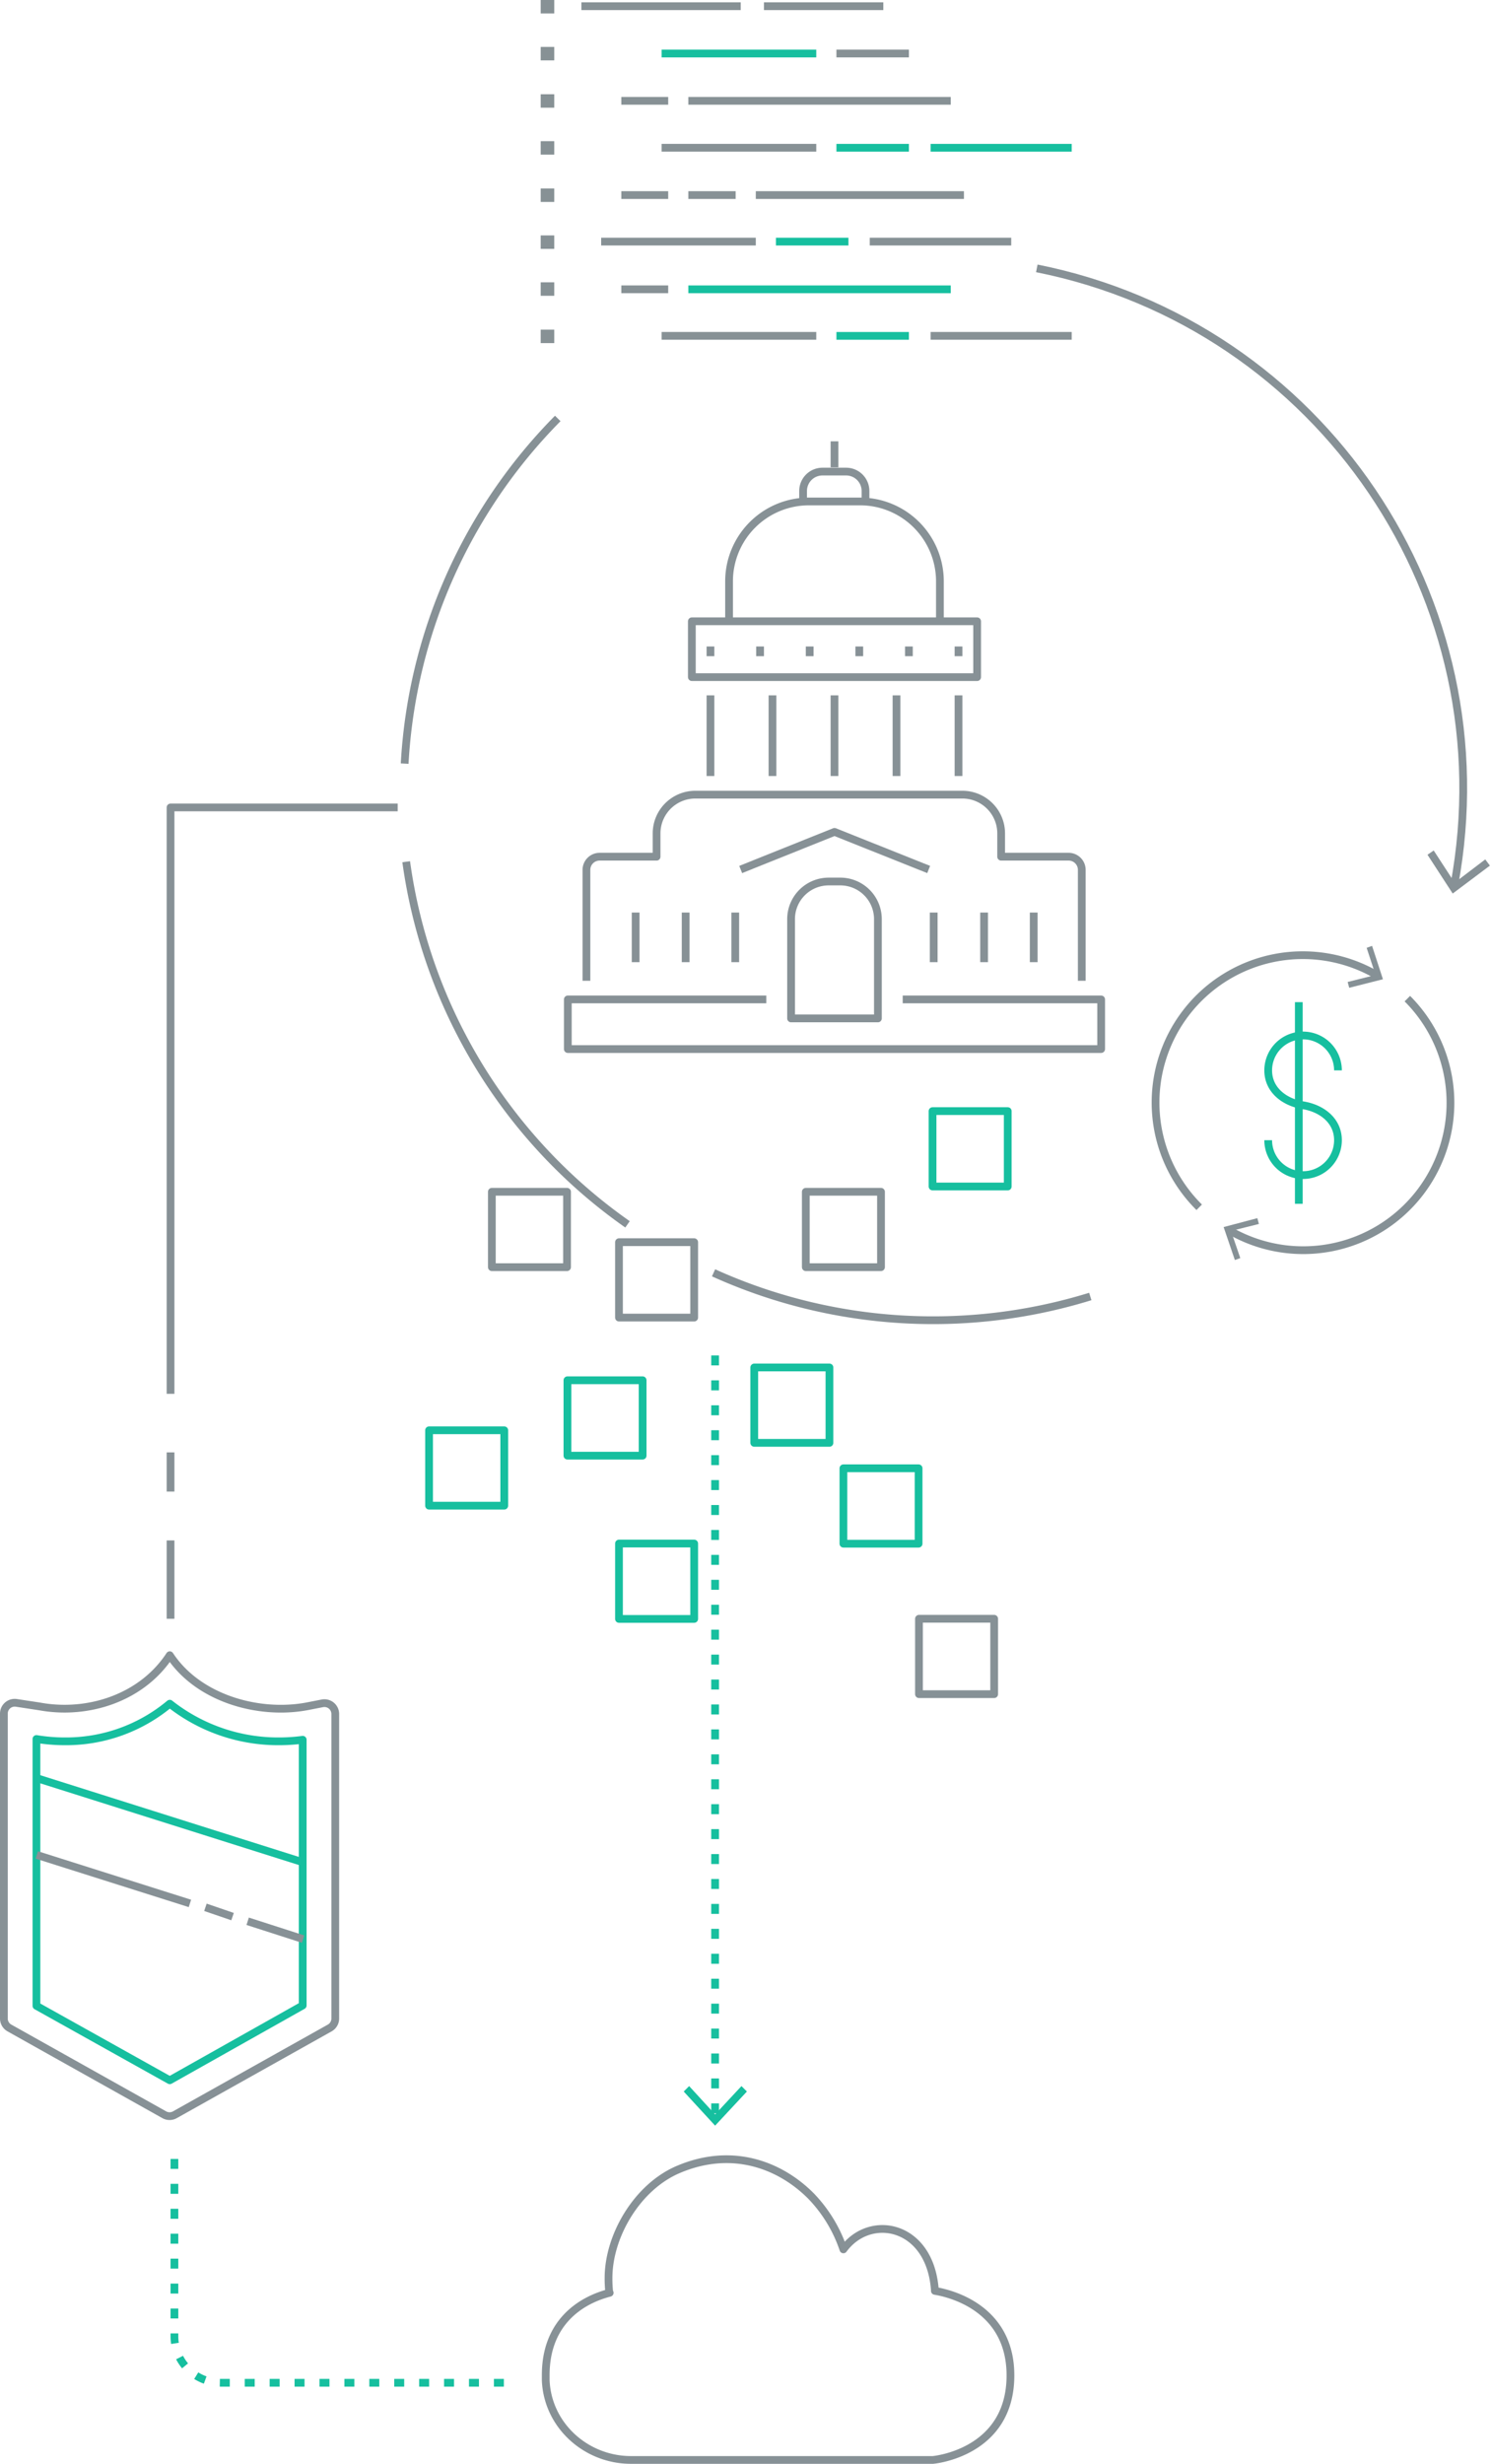 <svg xmlns="http://www.w3.org/2000/svg" id="graphics-del-ps-secondary" width="598.4" height="988.39" viewBox="0 0 598.4 988.39">
    <defs>
        <clipPath id="clip-path">
            <path id="Rectangle_8533" fill="none" d="M0 0H597.959V988.39H0z"/>
        </clipPath>
        <style>
            .cls-14,.cls-15,.cls-18,.cls-20,.cls-22,.cls-4,.cls-5{fill:none}.cls-15,.cls-22,.cls-5{stroke:#879196}.cls-15,.cls-18,.cls-20,.cls-22,.cls-4,.cls-5{stroke-linejoin:round}.cls-4{stroke:#16bf9f}.cls-14,.cls-18,.cls-4,.cls-5{stroke-width:3.111px}.cls-14{stroke-miterlimit:10}.cls-15,.cls-20{stroke-width:3.111px}.cls-13{fill:#879195}.cls-14{stroke:#879195}.cls-18,.cls-20{stroke:#869196}.cls-21{fill:#869196}.cls-22{stroke-width:3.111px}
        </style>
    </defs>
    <g id="graphics-del-ps-secondary-2" transform="translate(298.98 494.195)">
        <g id="graphics-del-ps-secondary-3" clip-path="url(#clip-path)" transform="translate(-298.979 -494.195)">
            <path id="Path_7830" fill="none" stroke="#879196" stroke-linejoin="round" stroke-width="3.111px" d="M122.49 447.333c-19.445 3.578-43.556-3.267-54.911-20.534-11.2 17.111-32.822 24.111-52.267 20.534l-9.178-1.4A4.356 4.356 0 0 0 1 450.289v122.267a4.356 4.356 0 0 0 2.178 3.733L65.4 611.134a4.355 4.355 0 0 0 4.2 0l62.223-34.845a4.356 4.356 0 0 0 2.177-3.733V450.445a4.356 4.356 0 0 0-5.133-4.356z" transform="translate(.555 237.115)"/>
            <path id="Path_7831" d="M9.4 560.478V453.456a68.915 68.915 0 0 0 11.2.933A64.866 64.866 0 0 0 62.911 439.3a70.311 70.311 0 0 0 44.489 15.089 71.555 71.555 0 0 0 8.867-.622v106.556l-53.356 30.022z" class="cls-4" transform="translate(5.222 244.059)"/>
            <path id="Line_1083" d="M106.867 33.756L0 0" class="cls-4" transform="translate(14.778 713.226)"/>
            <path id="Line_1084" d="M61.445 19.445L0 0" class="cls-5" transform="translate(14.778 744.026)"/>
            <path id="Line_1085" d="M10.889 3.733L0 0" class="cls-5" transform="translate(82.445 765.026)"/>
            <path id="Line_1086" d="M22.245 7.156L0 0" class="cls-5" transform="translate(99.401 770.627)"/>
            <path id="Path_7832" fill="none" stroke="#879196" stroke-linejoin="round" stroke-width="3.111px" d="M166.311 610.336a49.477 49.477 0 0 1-.311-5.911c0-16.956 11.511-36.556 28-43.556 21.156-9.022 40.445-2.178 53.2 10.578a57.091 57.091 0 0 1 13.067 21.467c10.733-14.622 34.845-9.956 36.711 16.333v.311c10.889 1.867 30.334 9.645 30.334 33.911 0 31.267-31.111 33.911-31.111 33.911H175.022c-18.045 0-33.445-13.845-34.222-31.889v-2.178c0-20.689 13.533-29.867 25.667-32.978z" transform="translate(78.223 309.313)"/>
            <path id="Path_7833" fill="none" stroke="#16bf9f" stroke-dasharray="4 6" stroke-miterlimit="10" stroke-width="3.111px" d="M177.223 646.623H63.667A18.667 18.667 0 0 1 45 627.956V556.4" transform="translate(25 309.116)"/>
            <path id="Path_7834" fill="none" stroke="#879196" stroke-miterlimit="10" stroke-width="3.111px" d="M267.5 69.2C381.626 92 456.262 202.261 435.034 316.69" transform="translate(148.613 38.445)"/>
            <path id="Path_7835" fill="#879196" d="M368.3 221.011l2.489-1.711 8.4 12.911 12.289-9.333 1.867 2.489-14.933 11.2z" transform="translate(204.614 121.835)"/>
            <path id="Path_7836" fill="none" stroke="#879196" stroke-miterlimit="10" stroke-width="3.111px" d="M193.623 367.645A213.112 213.112 0 0 1 104.8 222.2" transform="translate(58.223 123.446)"/>
            <path id="Path_7837" fill="none" stroke="#879196" stroke-miterlimit="10" stroke-width="3.111px" d="M335.3 337.689a213.735 213.735 0 0 1-151.2-9.489" transform="translate(102.279 182.336)"/>
            <path id="Path_7838" fill="none" stroke="#879196" stroke-miterlimit="10" stroke-width="3.111px" d="M165.845 107.9A213.734 213.734 0 0 0 104.4 246.345" transform="translate(58.001 59.945)"/>
            <path id="Rectangle_8514" d="M0 0H5.444V5.398H0z" class="cls-13" transform="translate(217.001)"/>
            <path id="Rectangle_8515" d="M0 0H5.444V5.398H0z" class="cls-13" transform="translate(217.001 18.822)"/>
            <path id="Rectangle_8516" d="M0 0H5.444V5.398H0z" class="cls-13" transform="translate(217.001 37.8)"/>
            <path id="Rectangle_8517" d="M0 0H5.444V5.398H0z" class="cls-13" transform="translate(217.001 56.623)"/>
            <path id="Rectangle_8518" d="M0 0H5.444V5.398H0z" class="cls-13" transform="translate(217.001 75.6)"/>
            <path id="Rectangle_8519" d="M0 0H5.444V5.398H0z" class="cls-13" transform="translate(217.001 94.423)"/>
            <path id="Line_1087" d="M0 0L63.934 0" class="cls-14" transform="translate(233.335 2.489)"/>
            <path id="Line_1088" d="M0 0L47.911 0" class="cls-14" transform="translate(306.602 2.489)"/>
            <path id="Line_1089" d="M0 0L62.067 0" class="cls-4" transform="translate(265.535 21.467)"/>
            <path id="Line_1090" d="M0 0L18.822 0" class="cls-14" transform="translate(249.357 40.445)"/>
            <path id="Line_1091" d="M0 0L105.312 0" class="cls-14" transform="translate(276.268 40.445)"/>
            <path id="Line_1092" d="M0 0L29.089 0" class="cls-14" transform="translate(335.691 21.467)"/>
            <path id="Line_1093" d="M0 0L62.067 0" class="cls-14" transform="translate(265.535 59.267)"/>
            <path id="Line_1094" d="M0 0L18.822 0" class="cls-14" transform="translate(249.357 78.245)"/>
            <path id="Line_1095" d="M0 0L18.978 0" class="cls-14" transform="translate(276.268 78.245)"/>
            <path id="Line_1096" d="M0 0L83.534 0" class="cls-14" transform="translate(303.335 78.245)"/>
            <path id="Line_1097" d="M0 0L29.089 0" class="cls-4" transform="translate(335.691 59.267)"/>
            <path id="Line_1098" d="M0 0L56.623 0" class="cls-4" transform="translate(373.491 59.267)"/>
            <path id="Line_1099" d="M0 0L62.067 0" class="cls-14" transform="translate(241.268 96.912)"/>
            <path id="Line_1100" d="M0 0L29.089 0" class="cls-4" transform="translate(311.424 96.912)"/>
            <path id="Line_1101" d="M0 0L56.778 0" class="cls-14" transform="translate(349.069 96.912)"/>
            <path id="Rectangle_8520" d="M0 0H5.444V5.398H0z" class="cls-13" transform="translate(217.001 113.245)"/>
            <path id="Rectangle_8521" d="M0 0H5.444V5.398H0z" class="cls-13" transform="translate(217.001 132.223)"/>
            <path id="Line_1102" d="M0 0L18.822 0" class="cls-14" transform="translate(249.357 116.045)"/>
            <path id="Line_1103" d="M0 0L105.312 0" class="cls-4" transform="translate(276.268 116.045)"/>
            <path id="Line_1104" d="M0 0L62.067 0" class="cls-14" transform="translate(265.535 134.712)"/>
            <path id="Line_1105" d="M0 0L29.089 0" class="cls-4" transform="translate(335.691 134.712)"/>
            <path id="Line_1106" d="M0 0L56.623 0" class="cls-14" transform="translate(373.491 134.712)"/>
            <path id="Path_7839" d="M135.156 208.2H44v235.2" class="cls-15" transform="translate(24.445 115.668)"/>
            <path id="Line_1107" d="M0 0L0 15.711" class="cls-5" transform="translate(68.445 582.559)"/>
            <path id="Line_1108" d="M0 0L0 31.422" class="cls-5" transform="translate(68.445 617.87)"/>
            <path id="Line_1109" fill="none" stroke="#16bf9f" stroke-dasharray="4 6" stroke-miterlimit="10" stroke-width="3.111px" d="M0 0L0 305.513" transform="translate(287.002 543.67)"/>
            <path id="Path_7840" fill="#16bf9f" d="M176.4 540.078l2.178-2.178L189 549.256l10.578-11.356 2.178 2.178L189 553.767z" transform="translate(98.002 298.838)"/>
            <path id="Rectangle_8522" d="M0 0H30.178V30.24H0z" class="cls-4" transform="translate(248.424 619.115)"/>
            <path id="Rectangle_8523" d="M0 0H30.178V30.24H0z" class="cls-4" transform="translate(172.201 573.692)"/>
            <path id="Rectangle_8524" d="M0 0H30.178V30.24H0z" class="cls-4" transform="translate(302.713 548.492)"/>
            <path id="Rectangle_8525" d="M0 0H30.178V30.24H0z" class="cls-4" transform="translate(227.735 553.625)"/>
            <path id="Rectangle_8526" d="M0 0H30.178V30.24H0z" class="cls-18" transform="translate(323.402 478.025)"/>
            <path id="Rectangle_8527" d="M0 0H30.178V30.24H0z" class="cls-4" transform="translate(338.491 588.937)"/>
            <path id="Rectangle_8528" d="M0 0H30.178V30.24H0z" class="cls-18" transform="translate(248.424 498.247)"/>
            <path id="Rectangle_8529" d="M0 0H30.178V30.24H0z" class="cls-18" transform="translate(197.401 478.025)"/>
            <path id="Rectangle_8530" d="M0 0H30.178V30.24H0z" class="cls-4" transform="translate(374.269 445.669)"/>
            <path id="Rectangle_8531" d="M0 0H30.178V30.24H0z" class="cls-18" transform="translate(368.824 649.293)"/>
            <path id="Path_7841" fill="none" stroke="#16bf9f" stroke-linejoin="round" stroke-width="3.111px" d="M327.2 309a14 14 0 0 0 28 0c0-7.778-6.378-12.756-14-14s-14-6.222-14-14a14 14 0 1 1 28 0" transform="translate(181.781 148.336)"/>
            <path id="Line_1110" d="M0 0L0 80.889" class="cls-4" transform="translate(521.27 401.958)"/>
            <path id="Path_7842" d="M315.659 347.416a59.111 59.111 0 0 1 71.711-92.867" class="cls-20" transform="translate(165.633 136.832)"/>
            <path id="Path_7843" d="M348.322 260.7l-.622-2.333 11.2-2.8-3.578-10.889 2.178-.778 4.356 13.378z" class="cls-21" transform="translate(193.17 135.502)"/>
            <path id="Path_7844" d="M388.656 257.5a59.111 59.111 0 0 1-71.556 92.867" class="cls-20" transform="translate(176.169 143.058)"/>
            <path id="Path_7845" d="M329.233 314.1l.622 2.333-11.2 2.8 3.733 10.889-2.178.778-4.51-13.222z" class="cls-21" transform="translate(175.392 174.503)"/>
            <path id="Path_7846" d="M272.723 177.367v-16.022a32.045 32.045 0 0 0-31.89-32.045h-20.688a32.045 32.045 0 0 0-32.045 32.045v16.022" class="cls-15" transform="translate(104.502 71.834)"/>
            <path id="Rectangle_8532" d="M0 0H114.49V22.4H0z" class="cls-5" transform="translate(277.668 249.201)"/>
            <path id="Line_1111" d="M0 0L0 3.889" class="cls-5" transform="translate(285.135 259.313)"/>
            <path id="Line_1112" d="M0 0L0 3.889" class="cls-5" transform="translate(305.046 259.313)"/>
            <path id="Line_1113" d="M0 0L0 3.889" class="cls-5" transform="translate(324.957 259.313)"/>
            <path id="Line_1114" d="M0 0L0 3.889" class="cls-5" transform="translate(344.869 259.313)"/>
            <path id="Line_1115" d="M0 0L0 3.889" class="cls-5" transform="translate(364.78 259.313)"/>
            <path id="Line_1116" d="M0 0L0 3.889" class="cls-5" transform="translate(384.691 259.313)"/>
            <path id="Line_1117" d="M0 0L0 32.356" class="cls-5" transform="translate(285.135 278.913)"/>
            <path id="Line_1118" d="M0 0L0 32.356" class="cls-5" transform="translate(310.024 278.913)"/>
            <path id="Line_1119" d="M0 0L0 32.356" class="cls-5" transform="translate(334.913 278.913)"/>
            <path id="Line_1120" d="M0 0L0 32.356" class="cls-5" transform="translate(359.802 278.913)"/>
            <path id="Line_1121" d="M0 0L0 32.356" class="cls-5" transform="translate(384.691 278.913)"/>
            <path id="Path_7847" d="M191.1 229.589l37.645-15.089 37.8 15.089" class="cls-22" transform="translate(106.168 119.169)"/>
            <path id="Line_1122" d="M0 0L0 19.911" class="cls-5" transform="translate(295.091 366.024)"/>
            <path id="Line_1123" d="M0 0L0 19.911" class="cls-5" transform="translate(275.179 366.024)"/>
            <path id="Line_1124" d="M0 0L0 19.911" class="cls-5" transform="translate(255.113 366.024)"/>
            <path id="Line_1125" d="M0 0L0 19.911" class="cls-5" transform="translate(414.869 366.024)"/>
            <path id="Line_1126" d="M0 0L0 19.911" class="cls-5" transform="translate(394.958 366.024)"/>
            <path id="Line_1127" d="M0 0L0 19.911" class="cls-5" transform="translate(374.735 366.024)"/>
            <path id="Path_7848" d="M151.3 279.567v-44.489a5.289 5.289 0 0 1 5.289-5.289h22.867V220.3a15.556 15.556 0 0 1 15.556-15.4H302.19a15.556 15.556 0 0 1 15.556 15.4v9.488h27.067a5.289 5.289 0 0 1 5.289 5.289v44.489" class="cls-5" transform="translate(84.057 113.835)"/>
            <path id="Path_7849" d="M226.145 257.7H146.5v19.911h214.046V257.7H280.9" class="cls-22" transform="translate(81.39 143.169)"/>
            <path id="Path_7850" fill="none" stroke="#879196" stroke-linejoin="round" stroke-width="3.111px" d="M224.011 227.3h-4.822a15.089 15.089 0 0 0-15.089 15.089v39.822h34.845v-39.978a15.089 15.089 0 0 0-14.934-14.933z" transform="translate(113.391 126.28)"/>
            <path id="Path_7851" fill="none" stroke="#879196" stroke-linejoin="round" stroke-width="3.111px" d="M232.245 134.356v-4.978a7.778 7.778 0 0 0-7.778-7.778h-9.489a7.778 7.778 0 0 0-7.778 7.778v4.978" transform="translate(115.113 67.557)"/>
            <path id="Line_1128" d="M0 10.422L0 0" class="cls-5" transform="translate(334.913 177.023)"/>
        </g>
    </g>
</svg>
